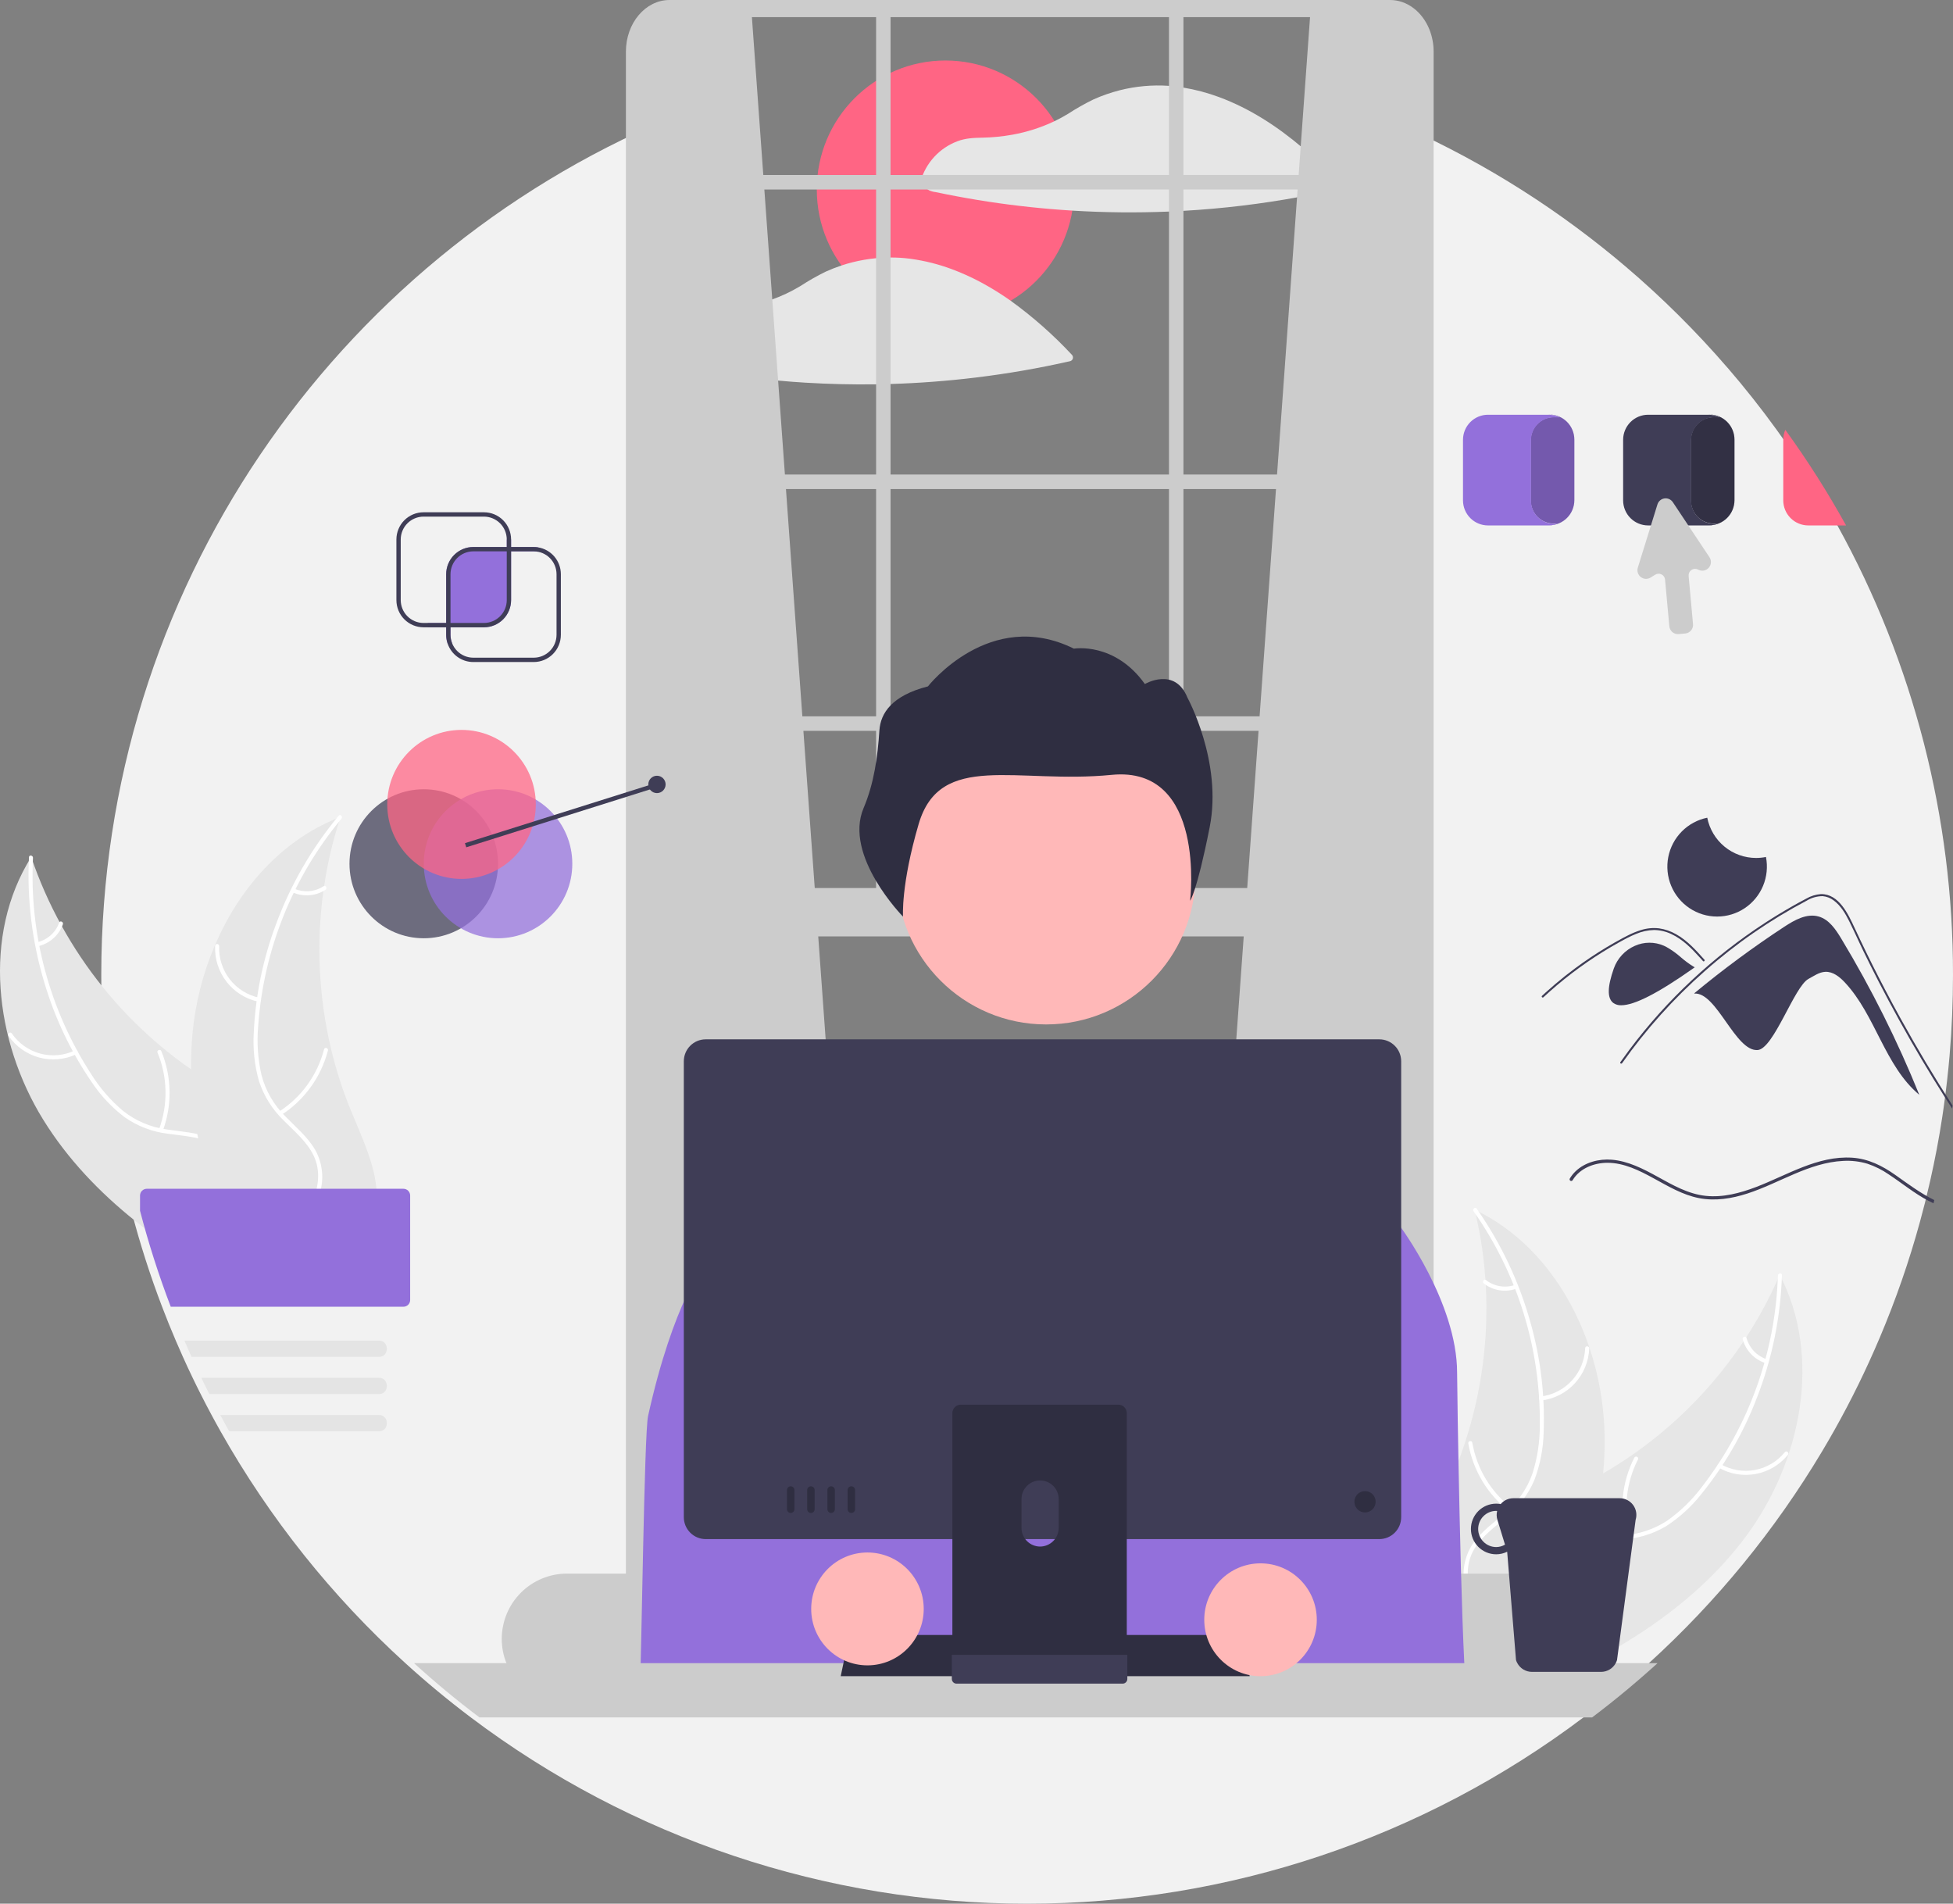 <svg width="355" height="346" viewBox="0 0 355 346" fill="none" xmlns="http://www.w3.org/2000/svg">
<rect x="0" y="0" width="355" height="346" fill="#808080" stroke="none"/>
<g clip-path="url(#clip0_313_91)">
<path d="M333.987 95.497C330.664 89.484 326.976 83.681 322.946 78.121C320.122 74.219 317.137 70.448 313.993 66.807H313.985C308.296 60.216 302.109 54.074 295.478 48.437C294.121 47.281 292.746 46.149 291.352 45.04C278.771 35.003 264.819 26.827 249.923 20.764L250.056 42.593L251.481 291.435H127.938L120.99 43.062L121.507 21.582C60.938 47.129 18.409 107.194 18.409 177.224C18.398 191.679 20.237 206.075 23.881 220.06C25.42 225.972 27.283 231.794 29.462 237.5C30.249 239.571 31.079 241.624 31.952 243.658C32.373 244.648 32.802 245.63 33.246 246.608C33.817 247.886 34.411 249.161 35.02 250.419C35.492 251.409 35.978 252.393 36.476 253.37C37.117 254.652 37.779 255.923 38.462 257.184C38.989 258.174 39.532 259.157 40.083 260.135C48.967 275.895 60.312 290.125 73.687 302.284C77.499 305.752 81.465 309.039 85.586 312.146C114.745 334.119 150.231 346 186.705 346C223.178 346 258.665 334.119 287.823 312.146C290.066 310.458 292.262 308.713 294.412 306.912C295.84 305.72 297.244 304.507 298.625 303.271C298.991 302.943 299.357 302.616 299.718 302.284C312.049 291.075 322.661 278.1 331.21 263.78C334.35 258.53 337.197 253.109 339.738 247.543C340.411 246.076 341.062 244.595 341.693 243.101C344.596 236.253 347.037 229.217 349.001 222.041C349.304 220.932 349.597 219.82 349.879 218.703V218.699C349.926 218.506 349.977 218.309 350.024 218.116C350.315 216.94 350.594 215.757 350.862 214.573V214.569C351.727 210.755 352.458 206.894 353.053 202.987C353.128 202.486 353.202 201.986 353.273 201.485C353.301 201.303 353.328 201.122 353.348 200.94V200.936C353.773 197.918 354.118 194.878 354.382 191.816C354.792 187.007 354.997 182.143 355 177.224C355.045 148.633 347.812 120.503 333.987 95.497Z" fill="#F2F2F2"/>
<path d="M317.459 279.105C327.421 265.607 331.252 246.594 323.503 231.708C316.236 248.452 303.298 262.079 286.977 270.177C280.671 273.277 273.336 276.067 270.417 282.473C268.601 286.458 268.947 291.165 270.407 295.295C271.867 299.425 274.35 303.1 276.807 306.724L276.936 307.81C292.404 301.379 307.498 292.603 317.459 279.105Z" fill="#E6E6E6"/>
<path d="M323.173 231.828C322.726 245.72 317.926 259.118 309.455 270.118C307.673 272.519 305.525 274.623 303.09 276.353C300.664 277.961 297.852 278.889 294.947 279.039C292.242 279.233 289.452 279.118 286.841 279.968C285.51 280.424 284.291 281.156 283.263 282.117C282.235 283.078 281.421 284.246 280.874 285.544C279.428 288.745 279.216 292.275 279.127 295.735C279.029 299.576 278.987 303.567 277.181 307.059C276.962 307.482 277.629 307.798 277.848 307.376C280.991 301.301 278.95 294.196 280.823 287.809C281.697 284.829 283.472 282.095 286.439 280.901C289.033 279.857 291.91 279.973 294.651 279.8C297.487 279.695 300.254 278.896 302.711 277.472C305.226 275.872 307.451 273.854 309.291 271.506C313.518 266.284 316.9 260.429 319.313 254.154C322.106 247.008 323.661 239.435 323.908 231.763C323.923 231.288 323.188 231.356 323.173 231.828Z" fill="white"/>
<path d="M312.391 266.737C314.424 267.912 316.808 268.324 319.116 267.899C321.424 267.474 323.506 266.24 324.991 264.418C325.29 264.048 324.731 263.564 324.432 263.935C323.052 265.634 321.112 266.783 318.962 267.175C316.812 267.566 314.593 267.174 312.706 266.068C312.296 265.829 311.983 266.499 312.391 266.737Z" fill="white"/>
<path d="M296.332 279.121C295.045 274.487 295.547 269.536 297.738 265.256C297.955 264.832 297.288 264.516 297.07 264.94C294.799 269.398 294.287 274.551 295.637 279.37C295.766 279.83 296.46 279.578 296.332 279.121Z" fill="white"/>
<path d="M321.129 247.042C320.247 246.752 319.452 246.247 318.813 245.572C318.175 244.897 317.714 244.074 317.471 243.177C317.348 242.716 316.653 242.968 316.776 243.426C317.049 244.416 317.559 245.325 318.263 246.072C318.967 246.819 319.842 247.382 320.813 247.711C320.902 247.75 321.002 247.753 321.093 247.72C321.185 247.688 321.26 247.621 321.304 247.535C321.346 247.446 321.35 247.344 321.317 247.252C321.285 247.16 321.217 247.084 321.129 247.042Z" fill="white"/>
<path d="M268.053 219.861C268.122 220.151 268.191 220.441 268.255 220.736C269.159 224.638 269.746 228.607 270.008 232.604C270.034 232.913 270.055 233.226 270.071 233.535C270.602 243.171 269.344 252.823 266.362 261.999C265.172 265.65 263.707 269.204 261.979 272.631C259.592 277.365 256.629 282.306 255.961 287.404C255.885 287.935 255.843 288.47 255.833 289.006L275.605 307.884C275.671 307.905 275.734 307.93 275.8 307.95L276.555 308.74C276.657 308.57 276.758 308.391 276.86 308.22C276.919 308.121 276.974 308.019 277.033 307.92C277.071 307.853 277.109 307.785 277.147 307.727C277.16 307.705 277.173 307.682 277.181 307.664C277.219 307.606 277.249 307.548 277.282 307.494C277.853 306.495 278.417 305.49 278.975 304.479C278.98 304.474 278.98 304.474 278.98 304.466C283.214 296.753 286.843 288.618 289.126 280.19C289.195 279.936 289.268 279.678 289.327 279.416C290.335 275.611 291.032 271.73 291.409 267.811C291.609 265.665 291.7 263.51 291.683 261.354C291.627 255.784 290.698 250.258 288.929 244.977C285.403 234.452 278.559 225.174 268.802 220.232C268.553 220.105 268.307 219.983 268.053 219.861Z" fill="#E6E6E6"/>
<path d="M267.859 220.156C275.843 231.517 280.054 245.113 279.894 259.011C279.913 262.004 279.461 264.981 278.555 267.832C277.583 270.581 275.895 273.019 273.666 274.893C271.622 276.682 269.326 278.274 267.751 280.53C266.963 281.697 266.429 283.017 266.185 284.406C265.941 285.794 265.992 287.218 266.335 288.585C267.102 292.013 269.052 294.96 271.058 297.776C273.286 300.902 275.649 304.114 276.303 307.993C276.382 308.463 277.104 308.312 277.025 307.843C275.888 301.094 269.993 296.654 267.654 290.424C266.563 287.517 266.339 284.262 267.991 281.517C269.435 279.117 271.802 277.473 273.887 275.68C276.088 273.884 277.817 271.575 278.924 268.955C279.971 266.159 280.537 263.204 280.596 260.218C280.836 253.497 280.021 246.78 278.181 240.312C276.121 232.92 272.816 225.935 268.407 219.66C268.134 219.272 267.588 219.77 267.859 220.156Z" fill="white"/>
<path d="M280.208 254.539C282.537 254.249 284.688 253.139 286.275 251.406C287.863 249.673 288.785 247.431 288.876 245.079C288.893 244.603 288.157 244.554 288.14 245.031C288.059 247.221 287.2 249.31 285.718 250.92C284.236 252.531 282.229 253.557 280.059 253.814C279.587 253.871 279.739 254.595 280.208 254.539Z" fill="white"/>
<path d="M274.821 274.123C271.011 271.2 268.44 266.944 267.62 262.204C267.539 261.734 266.816 261.885 266.897 262.354C267.759 267.285 270.444 271.708 274.416 274.741C274.795 275.03 275.198 274.41 274.821 274.123Z" fill="white"/>
<path d="M275.361 233.538C274.483 233.838 273.545 233.915 272.63 233.762C271.715 233.609 270.852 233.23 270.12 232.66C269.745 232.366 269.342 232.987 269.714 233.278C270.527 233.904 271.48 234.322 272.49 234.493C273.501 234.665 274.538 234.585 275.511 234.262C275.605 234.24 275.687 234.182 275.74 234.101C275.793 234.019 275.814 233.921 275.797 233.825C275.777 233.729 275.72 233.645 275.638 233.591C275.556 233.538 275.457 233.518 275.361 233.538Z" fill="white"/>
<path d="M7.857 203.507C-0.978 189.241 -3.255 169.979 5.674 155.774C11.56 173.055 23.352 187.691 38.962 197.093C44.996 200.697 52.081 204.075 54.471 210.697C55.958 214.818 55.231 219.48 53.442 223.478C51.652 227.476 48.879 230.936 46.137 234.348L45.92 235.42C31.024 227.749 16.691 217.772 7.857 203.507Z" fill="#E6E6E6"/>
<path d="M5.994 155.92C5.313 169.803 9.011 183.548 16.563 195.202C18.144 197.74 20.115 200.012 22.402 201.935C24.69 203.736 27.417 204.889 30.3 205.275C32.98 205.69 35.77 205.802 38.304 206.863C39.593 207.425 40.749 208.254 41.696 209.296C42.643 210.337 43.36 211.568 43.799 212.907C44.981 216.214 44.907 219.75 44.715 223.206C44.501 227.042 44.219 231.024 45.737 234.651C45.921 235.091 45.23 235.351 45.046 234.912C42.406 228.601 45.016 221.686 43.666 215.168C43.037 212.127 41.489 209.257 38.629 207.825C36.128 206.573 33.251 206.454 30.533 206.059C27.715 205.723 25.022 204.701 22.689 203.081C20.312 201.281 18.258 199.089 16.614 196.598C12.824 191.05 9.928 184.938 8.031 178.487C5.826 171.137 4.891 163.463 5.266 155.796C5.289 155.322 6.017 155.449 5.994 155.92Z" fill="white"/>
<path d="M13.911 191.593C11.789 192.598 9.38 192.814 7.114 192.203C4.848 191.591 2.872 190.192 1.54 188.254C1.272 187.861 1.868 187.425 2.137 187.818C3.374 189.625 5.214 190.928 7.326 191.493C9.437 192.059 11.68 191.848 13.651 190.901C14.079 190.695 14.337 191.389 13.911 191.593Z" fill="white"/>
<path d="M28.913 205.245C30.571 200.731 30.472 195.755 28.636 191.311C28.453 190.871 29.144 190.61 29.326 191.05C31.229 195.678 31.322 200.856 29.585 205.55C29.419 205.997 28.748 205.69 28.913 205.245Z" fill="white"/>
<path d="M6.798 171.251C7.7 171.034 8.534 170.595 9.225 169.974C9.916 169.354 10.442 168.571 10.757 167.696C10.917 167.247 11.588 167.555 11.429 168.001C11.077 168.966 10.495 169.83 9.733 170.517C8.971 171.205 8.053 171.694 7.058 171.943C6.967 171.975 6.866 171.97 6.778 171.93C6.69 171.89 6.62 171.818 6.583 171.728C6.549 171.636 6.552 171.534 6.593 171.445C6.633 171.356 6.707 171.286 6.798 171.251Z" fill="white"/>
<path d="M61.9 148.486C61.808 148.769 61.716 149.052 61.628 149.341C60.411 153.156 59.505 157.064 58.919 161.027C58.869 161.332 58.823 161.643 58.781 161.949C57.471 171.511 57.943 181.233 60.171 190.622C61.062 194.357 62.234 198.019 63.678 201.576C65.673 206.488 68.226 211.655 68.479 216.79C68.511 217.326 68.511 217.863 68.477 218.398L47.241 235.602C47.173 235.617 47.109 235.637 47.041 235.652L46.224 236.378C46.137 236.199 46.05 236.013 45.963 235.834C45.912 235.731 45.865 235.624 45.814 235.521C45.782 235.451 45.749 235.381 45.716 235.32C45.705 235.296 45.695 235.273 45.688 235.254C45.654 235.193 45.63 235.133 45.6 235.076C45.113 234.034 44.632 232.986 44.157 231.933C44.153 231.928 44.153 231.928 44.154 231.92C40.559 223.888 37.601 215.484 36.008 206.897C35.961 206.639 35.909 206.376 35.87 206.11C35.174 202.235 34.795 198.31 34.736 194.373C34.711 192.218 34.794 190.062 34.987 187.915C35.494 182.368 36.868 176.936 39.058 171.817C43.426 161.614 50.999 152.925 61.124 148.794C61.383 148.688 61.637 148.586 61.9 148.486Z" fill="#E6E6E6"/>
<path d="M62.07 148.795C53.192 159.468 47.893 172.676 46.926 186.541C46.665 189.522 46.874 192.526 47.546 195.442C48.292 198.261 49.777 200.829 51.847 202.878C53.738 204.827 55.898 206.602 57.285 208.978C57.976 210.205 58.401 211.565 58.532 212.969C58.663 214.372 58.497 215.787 58.044 217.122C57.001 220.476 54.819 223.255 52.592 225.898C50.118 228.832 47.502 231.841 46.536 235.654C46.419 236.116 45.711 235.907 45.828 235.445C47.509 228.812 53.744 224.867 56.58 218.847C57.903 216.039 58.39 212.813 56.966 209.943C55.721 207.433 53.495 205.601 51.563 203.644C49.514 201.675 47.978 199.233 47.087 196.531C46.27 193.658 45.946 190.668 46.129 187.686C46.434 180.968 47.791 174.339 50.149 168.044C52.801 160.843 56.662 154.151 61.564 148.256C61.867 147.892 62.372 148.432 62.07 148.795Z" fill="white"/>
<path d="M46.975 182.058C44.678 181.58 42.624 180.298 41.182 178.441C39.74 176.584 39.003 174.274 39.103 171.923C39.108 171.827 39.149 171.737 39.219 171.671C39.289 171.606 39.382 171.57 39.477 171.572C39.573 171.573 39.665 171.612 39.732 171.68C39.8 171.748 39.839 171.839 39.841 171.935C39.744 174.124 40.431 176.276 41.777 178.002C43.124 179.728 45.041 180.915 47.183 181.348C47.649 181.443 47.438 182.152 46.975 182.058Z" fill="white"/>
<path d="M50.758 202.016C54.792 199.413 57.7 195.381 58.901 190.724C59.02 190.262 59.728 190.471 59.609 190.932C58.35 195.776 55.316 199.966 51.111 202.666C50.711 202.923 50.359 202.272 50.758 202.016Z" fill="white"/>
<path d="M53.509 161.521C54.359 161.892 55.288 162.045 56.212 161.967C57.137 161.889 58.027 161.582 58.804 161.073C59.201 160.811 59.552 161.463 59.157 161.723C58.297 162.281 57.313 162.619 56.292 162.707C55.271 162.796 54.244 162.633 53.301 162.231C53.209 162.201 53.132 162.137 53.085 162.051C53.039 161.966 53.026 161.866 53.051 161.772C53.079 161.678 53.142 161.599 53.228 161.552C53.314 161.505 53.415 161.494 53.509 161.521Z" fill="white"/>
<path d="M171.853 57.893C184.766 57.893 195.234 47.395 195.234 34.444C195.234 21.494 184.766 10.996 171.853 10.996C158.939 10.996 148.471 21.494 148.471 34.444C148.471 47.395 158.939 57.893 171.853 57.893Z" fill="#FF6584"/>
<path d="M243.442 33.221C241.335 30.989 239.111 28.871 236.779 26.878C232.224 23.004 227.181 19.71 221.56 17.635C219.444 16.851 217.257 16.274 215.03 15.911C214.763 15.868 214.499 15.825 214.232 15.789C214.212 15.787 214.192 15.787 214.173 15.789C214.131 15.777 214.089 15.769 214.047 15.765C213.5 15.694 212.953 15.639 212.403 15.6C209.437 15.402 206.459 15.671 203.576 16.396C201.903 16.82 200.271 17.39 198.698 18.101C197.123 18.874 195.595 19.742 194.123 20.7C193.333 21.181 192.519 21.623 191.685 22.022C189.248 23.18 186.669 24.007 184.014 24.483C182.222 24.806 180.407 24.985 178.586 25.02C177.005 25.051 175.514 25.107 174.015 25.678C172.416 26.281 170.979 27.251 169.82 28.51C168.661 29.769 167.812 31.282 167.34 32.929C167.303 33.075 167.314 33.23 167.37 33.369C167.427 33.509 167.527 33.627 167.655 33.706C168.06 33.998 168.453 34.329 168.882 34.59C169.26 34.763 169.664 34.873 170.078 34.917C170.754 35.059 171.432 35.197 172.112 35.331C174.609 35.828 177.118 36.269 179.636 36.653C184.703 37.422 189.798 37.964 194.922 38.278C194.953 38.282 194.985 38.285 195.016 38.286C200.805 38.636 206.608 38.693 212.403 38.456C213.28 38.42 214.153 38.377 215.03 38.325C218.684 38.12 222.329 37.797 225.965 37.355C229.328 36.945 232.678 36.436 236.015 35.828C238.399 35.394 240.774 34.91 243.139 34.377C243.254 34.343 243.358 34.279 243.441 34.193C243.525 34.107 243.585 34.001 243.615 33.884C243.646 33.768 243.646 33.646 243.615 33.53C243.585 33.413 243.525 33.307 243.442 33.221Z" fill="#E6E6E6"/>
<path d="M194.843 64.487C191.458 60.855 187.729 57.563 183.708 54.657C182.374 53.718 181.001 52.834 179.589 52.025C177.858 51.023 176.06 50.141 174.208 49.386C173.795 49.217 173.378 49.055 172.961 48.901C170.592 48.021 168.135 47.402 165.633 47.055C165.613 47.051 165.594 47.055 165.574 47.051C165.535 47.043 165.491 47.035 165.452 47.027C164.239 46.87 163.017 46.794 161.794 46.803C160.917 46.803 160.036 46.85 159.162 46.937C157.752 47.076 156.353 47.319 154.977 47.663C154.297 47.832 153.62 48.029 152.955 48.254C151.986 48.574 151.034 48.946 150.104 49.367C150.088 49.374 150.076 49.379 150.06 49.386C148.499 50.153 146.985 51.014 145.529 51.966C145.497 51.986 145.462 52.006 145.431 52.025C143.776 53.018 142.026 53.84 140.207 54.479C138.645 55.027 137.043 55.451 135.416 55.749C133.624 56.072 131.808 56.251 129.988 56.282C128.406 56.313 126.916 56.368 125.421 56.944C123.821 57.547 122.384 58.517 121.224 59.775C120.064 61.034 119.214 62.548 118.742 64.195C118.705 64.341 118.716 64.495 118.773 64.635C118.829 64.775 118.929 64.893 119.056 64.972C119.462 65.264 119.859 65.591 120.284 65.852C120.662 66.026 121.066 66.137 121.479 66.179C122.156 66.321 122.833 66.463 123.513 66.597C126.011 67.094 128.52 67.534 131.042 67.915C134.499 68.439 137.971 68.859 141.458 69.173C143.11 69.327 144.763 69.453 146.418 69.552C150.662 69.808 154.91 69.908 159.162 69.852C160.04 69.84 160.917 69.82 161.794 69.793C167.002 69.639 172.194 69.247 177.371 68.617C183.141 67.917 188.871 66.923 194.541 65.639C194.655 65.605 194.759 65.542 194.843 65.456C194.926 65.37 194.986 65.264 195.016 65.148C195.047 65.033 195.047 64.911 195.016 64.795C194.986 64.679 194.927 64.573 194.843 64.487Z" fill="#E6E6E6"/>
<path d="M136.563 1.557L157.162 287.021L115.964 290.688V5.189C120.873 1.343 127.92 0.742 136.563 1.557Z" fill="#CCCCCC"/>
<path d="M238.241 1.557L217.643 287.021L258.84 290.688V5.189C253.931 1.343 246.884 0.742 238.241 1.557Z" fill="#CCCCCC"/>
<path d="M259.809 5.313C258.531 2.17 255.813 -1.52588e-05 252.67 -1.52588e-05H121.695C117.325 -1.52588e-05 113.773 4.205 113.773 9.379V293.107C113.735 295.732 114.714 298.269 116.503 300.185C117.439 301.171 118.625 301.884 119.933 302.248C120.507 302.407 121.1 302.487 121.695 302.486H252.67C253.265 302.487 253.858 302.407 254.432 302.248C257.956 301.298 260.592 297.563 260.592 293.107V9.379C260.595 7.985 260.33 6.605 259.809 5.313ZM257.964 293.107C257.964 296.562 255.588 299.375 252.67 299.375H121.695C119.276 299.375 117.227 297.442 116.602 294.811C116.468 294.253 116.401 293.681 116.401 293.107V9.379C116.401 5.923 118.777 3.115 121.695 3.115H252.67C253.207 3.115 253.74 3.211 254.243 3.399C256.395 4.191 257.964 6.571 257.964 9.379V293.107Z" fill="#CCCCCC"/>
<path d="M259.278 86.244H115.088V88.881H259.278V86.244Z" fill="#CCCCCC"/>
<path d="M259.278 31.806H115.088V34.443H259.278V31.806Z" fill="#CCCCCC"/>
<path d="M259.278 130.195H115.088V132.833H259.278V130.195Z" fill="#CCCCCC"/>
<path d="M161.879 1.183H159.249V167.555H161.879V1.183Z" fill="#CCCCCC"/>
<path d="M215.116 1.183H212.487V167.555H215.116V1.183Z" fill="#CCCCCC"/>
<path d="M275.712 286.004H103.035C99.898 286.008 96.891 287.26 94.672 289.484C92.454 291.708 91.207 294.724 91.203 297.87C91.201 299.383 91.491 300.882 92.056 302.284C92.935 304.484 94.45 306.37 96.407 307.699C98.363 309.028 100.672 309.739 103.035 309.74H275.712C277.778 309.739 279.807 309.196 281.599 308.165C283.39 307.134 284.881 305.651 285.924 303.862C286.22 303.357 286.478 302.829 286.695 302.284C287.26 300.882 287.55 299.383 287.548 297.87C287.544 294.724 286.295 291.708 284.076 289.484C281.857 287.259 278.849 286.008 275.712 286.004Z" fill="#CCCCCC"/>
<path d="M259.278 161.401H115.964V170.192H259.278V161.401Z" fill="#CCCCCC"/>
<path d="M186.306 158.764H188.936C190.215 158.764 191.441 159.274 192.345 160.18C193.249 161.087 193.757 162.317 193.757 163.599H181.485C181.485 162.964 181.61 162.335 181.852 161.749C182.095 161.162 182.45 160.629 182.897 160.18C183.345 159.731 183.877 159.375 184.461 159.132C185.046 158.889 185.673 158.764 186.306 158.764Z" fill="#CCCCCC"/>
<path d="M190.149 186.192C205.149 186.192 217.309 173.998 217.309 158.955C217.309 143.912 205.149 131.717 190.149 131.717C175.149 131.717 162.989 143.912 162.989 158.955C162.989 173.998 175.149 186.192 190.149 186.192Z" fill="#FFB8B8"/>
<path d="M159.852 132.752C160.057 129.624 162.119 126.423 168.673 124.751C168.673 124.751 179.919 110.329 195.202 117.892C195.202 117.892 202.611 116.614 208.105 124.323C208.105 124.323 213.552 121.101 215.85 126.811C215.85 126.811 222.238 138.459 219.886 150.34C217.534 162.221 216.33 163.703 216.33 163.703C216.33 163.703 219.328 139.128 202.061 140.832C184.795 142.536 170.893 136.447 166.983 149.78C163.736 160.851 164.145 166.6 164.145 166.6C164.145 166.6 153.287 155.556 156.979 146.86C158.867 142.412 159.535 137.576 159.852 132.752Z" fill="#2F2E41"/>
<path d="M116.291 307.807H266.52C265.516 296.315 264.86 252.385 264.86 249.494C264.86 236.742 254.455 222.825 254.455 222.825L250.73 220.761L219.628 211.029L211.579 200.544C210.736 199.443 209.65 198.553 208.406 197.944C207.162 197.335 205.794 197.023 204.41 197.034L178.984 197.225C176.746 197.242 174.596 198.097 172.954 199.621L157.209 214.269L134.116 225.328L134.077 225.289L133.836 225.469L130.409 227.944L128.204 229.542C128.204 229.542 122.421 236.5 117.799 257.369C117.104 260.508 116.616 301.141 116.291 307.807Z" fill="#9370DB"/>
<path d="M301.292 302.284C300.93 302.616 300.564 302.943 300.198 303.271C298.814 304.505 297.409 305.719 295.986 306.912C293.834 308.71 291.638 310.455 289.397 312.146H87.159C83.041 309.046 79.075 305.758 75.26 302.284H301.292Z" fill="#CCCCCC"/>
<path d="M227.161 304.651H152.818L154.391 297.156H225.587L227.161 304.651Z" fill="#2F2E41"/>
<path d="M294.42 272.304H275.075C274.638 272.303 274.207 272.398 273.81 272.582C273.414 272.766 273.063 273.035 272.782 273.369C272.512 273.317 272.238 273.291 271.964 273.291C271.361 273.29 270.763 273.409 270.206 273.64C269.649 273.871 269.143 274.209 268.716 274.637C268.29 275.064 267.951 275.572 267.72 276.13C267.489 276.689 267.371 277.287 267.371 277.892C267.371 278.497 267.489 279.096 267.72 279.654C267.951 280.213 268.29 280.72 268.716 281.147C269.143 281.575 269.649 281.914 270.206 282.145C270.763 282.376 271.361 282.494 271.964 282.494C272.656 282.494 273.34 282.334 273.962 282.028L274.284 286.004L275.567 301.72C275.628 301.917 275.709 302.106 275.81 302.284C276.07 302.762 276.452 303.16 276.918 303.438C277.384 303.715 277.916 303.862 278.458 303.862H291.037C291.579 303.862 292.112 303.715 292.578 303.437C293.044 303.16 293.428 302.761 293.688 302.284C293.787 302.105 293.867 301.916 293.928 301.72L297.311 276.229C297.45 275.776 297.481 275.296 297.402 274.828C297.322 274.36 297.134 273.917 296.853 273.535C296.572 273.154 296.205 272.843 295.782 272.63C295.36 272.416 294.893 272.304 294.42 272.304ZM271.964 281.18C271.095 281.179 270.262 280.832 269.648 280.216C269.034 279.599 268.689 278.763 268.689 277.892C268.689 277.021 269.034 276.185 269.648 275.569C270.262 274.952 271.095 274.605 271.964 274.604C272.022 274.604 272.078 274.62 272.137 274.624C272.007 275.153 272.023 275.708 272.184 276.229L273.568 280.742C273.081 281.026 272.527 281.177 271.964 281.18Z" fill="#3F3D56"/>
<path d="M250.726 188.901H128.268C127.216 188.902 126.208 189.322 125.464 190.068C124.72 190.814 124.301 191.826 124.299 192.881V275.752C124.3 276.807 124.719 277.819 125.463 278.565C126.207 279.312 127.216 279.731 128.268 279.732H250.726C251.779 279.731 252.788 279.312 253.532 278.565C254.276 277.819 254.694 276.807 254.695 275.752V192.881C254.694 191.826 254.275 190.814 253.531 190.068C252.787 189.322 251.779 188.902 250.726 188.901Z" fill="#3F3D56"/>
<path d="M203.288 255.303H174.641C174.235 255.303 173.847 255.465 173.561 255.753C173.274 256.041 173.114 256.431 173.114 256.837V302.221H204.819V256.837C204.819 256.636 204.779 256.436 204.702 256.25C204.625 256.063 204.513 255.894 204.371 255.752C204.228 255.609 204.06 255.496 203.874 255.419C203.688 255.342 203.489 255.302 203.288 255.303ZM189.061 281.089C188.165 281.085 187.307 280.726 186.673 280.091C186.04 279.456 185.682 278.595 185.678 277.697V272.462C185.679 271.563 186.036 270.701 186.67 270.066C187.304 269.43 188.164 269.074 189.061 269.074C189.957 269.074 190.817 269.43 191.452 270.066C192.086 270.701 192.443 271.563 192.444 272.462V277.697C192.439 278.595 192.082 279.456 191.448 280.091C190.815 280.726 189.957 281.085 189.061 281.089Z" fill="#2F2E41"/>
<path d="M173.016 300.77V305.148C173.016 305.375 173.107 305.593 173.267 305.753C173.426 305.914 173.643 306.004 173.87 306.004H204.063C204.289 306.003 204.506 305.913 204.666 305.752C204.825 305.592 204.916 305.375 204.917 305.148V300.77H173.016Z" fill="#3F3D56"/>
<path d="M248.122 274.886C249.19 274.886 250.056 274.018 250.056 272.947C250.056 271.876 249.19 271.008 248.122 271.008C247.055 271.008 246.189 271.876 246.189 272.947C246.189 274.018 247.055 274.886 248.122 274.886Z" fill="#2F2E41"/>
<path d="M143.727 270.135C143.638 270.135 143.55 270.152 143.468 270.186C143.386 270.221 143.311 270.271 143.249 270.334C143.186 270.397 143.136 270.471 143.102 270.554C143.068 270.636 143.051 270.724 143.051 270.813V274.304C143.051 274.484 143.122 274.656 143.249 274.783C143.376 274.91 143.548 274.981 143.727 274.981C143.906 274.981 144.078 274.91 144.205 274.783C144.332 274.656 144.403 274.484 144.404 274.304V270.813C144.404 270.724 144.386 270.636 144.352 270.554C144.318 270.471 144.268 270.397 144.206 270.334C144.143 270.271 144.068 270.221 143.986 270.186C143.904 270.152 143.816 270.135 143.727 270.135Z" fill="#2F2E41"/>
<path d="M147.401 270.135C147.312 270.135 147.224 270.152 147.142 270.186C147.06 270.221 146.985 270.271 146.923 270.334C146.86 270.397 146.81 270.471 146.776 270.554C146.742 270.636 146.724 270.724 146.724 270.813V274.304C146.724 274.484 146.796 274.657 146.923 274.784C147.049 274.911 147.222 274.983 147.401 274.983C147.58 274.983 147.753 274.911 147.879 274.784C148.006 274.657 148.078 274.484 148.078 274.304V270.813C148.078 270.724 148.06 270.636 148.026 270.554C147.992 270.471 147.942 270.397 147.879 270.334C147.817 270.271 147.742 270.221 147.66 270.186C147.578 270.152 147.49 270.135 147.401 270.135Z" fill="#2F2E41"/>
<path d="M151.075 270.135C150.986 270.135 150.898 270.152 150.816 270.186C150.734 270.221 150.659 270.271 150.596 270.334C150.534 270.397 150.484 270.471 150.45 270.554C150.416 270.636 150.398 270.724 150.398 270.813V274.304C150.399 274.484 150.47 274.656 150.597 274.783C150.724 274.91 150.896 274.981 151.075 274.981C151.254 274.981 151.426 274.91 151.553 274.783C151.68 274.656 151.751 274.484 151.751 274.304V270.813C151.751 270.724 151.734 270.636 151.7 270.554C151.666 270.471 151.616 270.397 151.553 270.334C151.49 270.271 151.416 270.221 151.334 270.186C151.252 270.152 151.164 270.135 151.075 270.135Z" fill="#2F2E41"/>
<path d="M154.749 270.135C154.66 270.135 154.572 270.152 154.49 270.186C154.408 270.221 154.333 270.271 154.27 270.334C154.208 270.397 154.158 270.471 154.124 270.554C154.09 270.636 154.072 270.724 154.072 270.813V274.304C154.073 274.484 154.144 274.656 154.271 274.783C154.398 274.91 154.57 274.981 154.749 274.981C154.928 274.981 155.1 274.91 155.227 274.783C155.353 274.656 155.425 274.484 155.425 274.304V270.813C155.425 270.724 155.408 270.636 155.374 270.554C155.34 270.471 155.29 270.397 155.227 270.334C155.164 270.271 155.09 270.221 155.008 270.186C154.926 270.152 154.838 270.135 154.749 270.135Z" fill="#2F2E41"/>
<path d="M157.68 302.679C163.328 302.679 167.907 298.087 167.907 292.423C167.907 286.758 163.328 282.166 157.68 282.166C152.032 282.166 147.453 286.758 147.453 292.423C147.453 298.087 152.032 302.679 157.68 302.679Z" fill="#FFB8B8"/>
<path d="M229.128 304.651C234.776 304.651 239.355 300.059 239.355 294.395C239.355 288.731 234.776 284.139 229.128 284.139C223.479 284.139 218.9 288.731 218.9 294.395C218.9 300.059 223.479 304.651 229.128 304.651Z" fill="#FFB8B8"/>
<path d="M334.69 170.598C333.679 168.922 332.482 167.132 330.606 166.585C328.434 165.951 326.203 167.21 324.311 168.453C318.651 172.169 313.201 176.196 307.985 180.516L307.991 180.581C312.052 180.3 315.422 191.128 319.483 190.848C322.417 190.645 326.142 179.304 328.735 177.912C329.719 177.384 330.678 176.679 331.793 176.63C333.178 176.568 334.386 177.539 335.335 178.552C340.949 184.548 342.574 193.717 348.873 198.985C344.901 189.161 340.159 179.669 334.69 170.598Z" fill="#3F3D56"/>
<path d="M345.497 185.161C348.459 190.526 351.6 195.784 354.921 200.936V200.94C354.902 201.122 354.874 201.303 354.847 201.484C354.445 200.869 354.048 200.251 353.655 199.63C350.673 194.94 347.84 190.16 345.154 185.291C343.88 182.976 342.637 180.642 341.425 178.289C340.489 176.467 339.573 174.634 338.676 172.79C338.42 172.262 338.172 171.733 337.925 171.201C337.342 169.954 336.768 168.7 336.155 167.469C335.454 166.065 334.601 164.597 333.315 163.654C332.729 163.207 332.03 162.936 331.297 162.873C330.264 162.88 329.253 163.17 328.374 163.714C321.72 167.221 315.509 171.516 309.875 176.506C304.233 181.477 299.19 187.092 294.849 193.236C294.715 193.425 294.4 193.244 294.534 193.051C295.065 192.301 295.6 191.563 296.151 190.83C302.976 181.728 311.344 173.901 320.873 167.706C322.474 166.664 324.106 165.672 325.77 164.727C326.608 164.25 327.45 163.781 328.307 163.339C329.128 162.856 330.049 162.57 330.998 162.503C334.263 162.451 335.954 166.159 337.114 168.652C337.476 169.437 337.845 170.221 338.22 171.003C339.632 173.962 341.099 176.897 342.621 179.808C343.557 181.603 344.516 183.387 345.497 185.161Z" fill="#3F3D56"/>
<path d="M309.554 174.675C309.364 174.463 309.176 174.251 308.985 174.039C307.48 172.37 305.864 170.72 303.797 169.762C302.812 169.292 301.736 169.042 300.645 169.03C299.518 169.061 298.408 169.303 297.371 169.746C296.878 169.943 296.396 170.167 295.921 170.406C295.379 170.68 294.846 170.972 294.316 171.266C293.32 171.818 292.338 172.395 291.368 172.996C289.439 174.192 287.57 175.479 285.762 176.857C284.824 177.572 283.906 178.31 283.008 179.071C282.172 179.779 281.353 180.505 280.551 181.251C280.379 181.409 280.123 181.153 280.294 180.994C280.506 180.796 280.72 180.6 280.933 180.406C281.537 179.859 282.151 179.322 282.774 178.795C283.911 177.833 285.077 176.908 286.273 176.021C288.132 174.64 290.055 173.352 292.042 172.159C293.035 171.563 294.042 170.992 295.062 170.446C295.37 170.281 295.682 170.12 295.997 169.967C296.713 169.605 297.456 169.302 298.22 169.06C299.302 168.709 300.447 168.596 301.577 168.729C302.668 168.888 303.719 169.253 304.675 169.804C306.704 170.941 308.278 172.7 309.81 174.417C309.964 174.591 309.71 174.849 309.554 174.675Z" fill="#3F3D56"/>
<path d="M294.703 182.707C294.187 182.733 293.677 182.586 293.253 182.291C292.13 181.437 292.159 179.388 293.343 176.025C293.665 175.114 294.17 174.278 294.827 173.571C295.483 172.863 296.278 172.298 297.161 171.91C297.988 171.539 298.883 171.344 299.789 171.339C300.696 171.334 301.593 171.517 302.425 171.878C302.57 171.941 302.713 172.009 302.854 172.082C303.817 172.623 304.719 173.265 305.546 173.997C306.248 174.609 306.998 175.164 307.787 175.658L308.051 175.813L307.801 175.989C301.429 180.488 297.109 182.707 294.703 182.707Z" fill="#3F3D56"/>
<path d="M319.205 155.935C317.11 155.934 315.08 155.205 313.461 153.871C311.842 152.536 310.735 150.68 310.329 148.619C308.577 148.975 306.97 149.843 305.709 151.114C304.449 152.385 303.592 154.002 303.247 155.761C302.902 157.52 303.085 159.342 303.771 160.997C304.458 162.652 305.618 164.066 307.105 165.06C308.592 166.055 310.34 166.585 312.127 166.585C313.915 166.584 315.662 166.053 317.149 165.057C318.635 164.062 319.794 162.647 320.48 160.991C321.165 159.336 321.347 157.514 321.001 155.755C320.41 155.875 319.808 155.935 319.205 155.935Z" fill="#3F3D56"/>
<path opacity="0.74" d="M77.028 170.53C84.484 170.53 90.528 164.468 90.528 156.991C90.528 149.513 84.484 143.451 77.028 143.451C69.571 143.451 63.527 149.513 63.527 156.991C63.527 164.468 69.571 170.53 77.028 170.53Z" fill="#3F3D56"/>
<path opacity="0.74" d="M90.528 170.53C97.985 170.53 104.029 164.468 104.029 156.991C104.029 149.513 97.985 143.451 90.528 143.451C83.072 143.451 77.028 149.513 77.028 156.991C77.028 164.468 83.072 170.53 90.528 170.53Z" fill="#9370DB"/>
<path opacity="0.74" d="M83.892 159.739C91.348 159.739 97.393 153.678 97.393 146.2C97.393 138.722 91.348 132.661 83.892 132.661C76.436 132.661 70.391 138.722 70.391 146.2C70.391 153.678 76.436 159.739 83.892 159.739Z" fill="#FF6584"/>
<path d="M119.195 142.32L84.517 153.246L84.753 153.999L119.431 143.073L119.195 142.32Z" fill="#3F3D56"/>
<path d="M119.416 144.148C120.285 144.148 120.989 143.442 120.989 142.57C120.989 141.699 120.285 140.992 119.416 140.992C118.547 140.992 117.843 141.699 117.843 142.57C117.843 143.442 118.547 144.148 119.416 144.148Z" fill="#3F3D56"/>
<path d="M344.545 213.571C346.85 215.2 349.064 216.861 351.597 218.115C351.55 218.309 351.499 218.506 351.452 218.699C351.141 218.553 350.838 218.4 350.535 218.242C347.967 216.893 345.756 215.058 343.345 213.465C342.15 212.636 340.844 211.98 339.467 211.516C338.031 211.083 336.53 210.907 335.033 210.995C328.791 211.303 323.441 215.039 317.639 216.92C314.799 217.843 311.779 218.336 308.817 217.756C305.855 217.177 303.223 215.599 300.607 214.171C298.027 212.759 295.215 211.338 292.201 211.338C289.747 211.342 287.167 212.329 285.853 214.506C285.812 214.571 285.747 214.618 285.673 214.636C285.599 214.654 285.52 214.642 285.454 214.603C285.388 214.564 285.34 214.501 285.319 214.427C285.299 214.353 285.308 214.274 285.345 214.206C285.639 213.71 286.001 213.257 286.419 212.861C288.134 211.232 290.656 210.589 292.972 210.778C295.97 211.023 298.704 212.443 301.296 213.871C304.045 215.386 306.862 217.015 310.04 217.346C313.179 217.678 316.286 216.853 319.197 215.745C324.834 213.595 330.396 210.013 336.666 210.411C339.624 210.601 342.157 211.887 344.545 213.571Z" fill="#3F3D56"/>
<path d="M97.819 99.485V100.286C97.555 100.234 97.286 100.207 97.017 100.207H92.902V109.067C92.901 110.379 92.382 111.637 91.457 112.564C90.532 113.492 89.278 114.013 87.969 114.014H81.888V115.379C81.888 115.926 81.997 116.468 82.207 116.972H81.365C81.189 116.46 81.1 115.921 81.102 115.379V114.014H77.758V113.225H81.102V104.365C81.102 103.053 81.622 101.796 82.547 100.868C83.472 99.941 84.726 99.419 86.034 99.418H92.115V98.038H92.902V99.418H97.017C97.285 99.419 97.554 99.441 97.819 99.485Z" fill="#9370DB"/>
<path d="M87.969 93.107H76.987C75.679 93.108 74.425 93.629 73.5 94.556C72.575 95.484 72.055 96.742 72.055 98.053V109.067C72.055 110.379 72.575 111.637 73.5 112.564C74.425 113.492 75.679 114.013 76.987 114.014H87.969C89.278 114.013 90.532 113.492 91.457 112.564C92.381 111.637 92.901 110.379 92.902 109.067V98.038C92.897 96.729 92.376 95.475 91.451 94.551C90.527 93.626 89.275 93.107 87.969 93.107ZM92.115 109.067C92.114 110.169 91.677 111.226 90.9 112.005C90.122 112.785 89.069 113.223 87.969 113.225H76.987C75.888 113.223 74.834 112.785 74.057 112.005C73.28 111.226 72.843 110.169 72.841 109.067V98.053C72.843 96.951 73.28 95.894 74.057 95.115C74.834 94.336 75.888 93.897 76.987 93.896H87.969C89.066 93.897 90.117 94.333 90.894 95.109C91.671 95.885 92.11 96.938 92.115 98.038V109.067Z" fill="#3F3D56"/>
<path d="M81.102 113.225V114.014H81.888V113.225H81.102ZM81.102 113.225V114.014H81.888V113.225H81.102ZM97.819 99.485C97.554 99.441 97.285 99.419 97.017 99.418H86.034C84.726 99.419 83.472 99.941 82.547 100.868C81.622 101.796 81.102 103.053 81.102 104.365V115.379C81.1 115.921 81.189 116.46 81.365 116.972C81.697 117.95 82.326 118.799 83.163 119.4C84.001 120.002 85.004 120.325 86.034 120.325H97.017C98.325 120.325 99.579 119.803 100.504 118.876C101.429 117.948 101.948 116.69 101.949 115.379V104.365C101.949 103.193 101.534 102.059 100.777 101.165C100.021 100.271 98.972 99.676 97.819 99.485ZM101.163 115.379C101.161 116.481 100.724 117.538 99.947 118.317C99.169 119.096 98.116 119.535 97.017 119.536H86.034C84.935 119.535 83.882 119.096 83.104 118.317C82.327 117.538 81.89 116.481 81.888 115.379V104.365C81.89 103.263 82.327 102.206 83.104 101.427C83.881 100.647 84.935 100.209 86.034 100.207H97.017C98.116 100.208 99.17 100.646 99.948 101.425C100.725 102.205 101.162 103.262 101.163 104.365V115.379ZM81.102 113.225V114.014H81.888V113.225H81.102Z" fill="#3F3D56"/>
<path d="M73.333 216.06H26.681C26.357 216.06 26.045 216.19 25.815 216.42C25.585 216.649 25.456 216.961 25.454 217.287V220.06C26.993 225.972 28.857 231.794 31.036 237.5H73.333C73.494 237.5 73.653 237.468 73.801 237.407C73.95 237.345 74.085 237.255 74.198 237.141C74.312 237.027 74.402 236.892 74.463 236.743C74.525 236.594 74.556 236.434 74.556 236.273V217.287C74.556 216.962 74.427 216.65 74.198 216.42C73.968 216.19 73.657 216.061 73.333 216.06Z" fill="#9370DB"/>
<path d="M68.888 243.658H33.526C33.947 244.648 34.375 245.63 34.82 246.608H68.888C70.808 246.636 70.788 243.63 68.888 243.658Z" fill="#E4E4E4"/>
<path d="M68.888 250.419H36.594C37.066 251.409 37.551 252.393 38.049 253.37H68.888C70.808 253.397 70.788 250.395 68.888 250.419Z" fill="#E4E4E4"/>
<path d="M68.888 257.184H40.036C40.563 258.174 41.106 259.157 41.656 260.135H68.888C70.808 260.162 70.788 257.157 68.888 257.184Z" fill="#E4E4E4"/>
<path d="M310.741 75.345H310.517C311.214 75.346 311.902 75.509 312.526 75.822H311.506C310.407 75.823 309.353 76.262 308.576 77.041C307.799 77.821 307.362 78.877 307.361 79.98V90.994C307.362 92.096 307.799 93.153 308.576 93.932C309.353 94.712 310.407 95.15 311.506 95.151H312.157C311.634 95.357 311.078 95.463 310.517 95.464H310.741C311.944 95.462 313.098 94.982 313.949 94.129C314.8 93.275 315.278 92.118 315.28 90.912V79.897C315.278 78.691 314.8 77.534 313.949 76.68C313.098 75.827 311.944 75.347 310.741 75.345Z" fill="#3F3D56"/>
<path opacity="0.21" d="M310.741 75.345H310.517C311.214 75.346 311.902 75.509 312.526 75.822H311.506C310.407 75.823 309.353 76.262 308.576 77.041C307.799 77.821 307.362 78.877 307.361 79.98V90.994C307.362 92.096 307.799 93.153 308.576 93.932C309.353 94.712 310.407 95.15 311.506 95.151H312.157C311.634 95.357 311.078 95.463 310.517 95.464H310.741C311.944 95.462 313.098 94.982 313.949 94.129C314.8 93.275 315.278 92.118 315.28 90.912V79.897C315.278 78.691 314.8 77.534 313.949 76.68C313.098 75.827 311.944 75.347 310.741 75.345Z" fill="black"/>
<path d="M281.633 75.345H281.409C282.106 75.346 282.794 75.509 283.418 75.822H282.398C281.299 75.823 280.245 76.262 279.468 77.041C278.691 77.821 278.254 78.877 278.253 79.98V90.994C278.254 92.096 278.691 93.153 279.468 93.932C280.245 94.712 281.299 95.15 282.398 95.151H283.049C282.526 95.357 281.97 95.463 281.409 95.464H281.633C282.836 95.462 283.99 94.982 284.841 94.129C285.692 93.275 286.17 92.118 286.172 90.912V79.897C286.17 78.691 285.692 77.534 284.841 76.68C283.99 75.827 282.836 75.347 281.633 75.345Z" fill="#9370DB"/>
<path opacity="0.21" d="M281.633 75.345H281.409C282.106 75.346 282.794 75.509 283.418 75.822H282.398C281.299 75.823 280.245 76.262 279.468 77.041C278.691 77.821 278.254 78.877 278.253 79.98V90.994C278.254 92.096 278.691 93.153 279.468 93.932C280.245 94.712 281.299 95.15 282.398 95.151H283.049C282.526 95.357 281.97 95.463 281.409 95.464H281.633C282.836 95.462 283.99 94.982 284.841 94.129C285.692 93.275 286.17 92.118 286.172 90.912V79.897C286.17 78.691 285.692 77.534 284.841 76.68C283.99 75.827 282.836 75.347 281.633 75.345Z" fill="black"/>
<path d="M282.442 95.186C281.343 95.184 280.289 94.746 279.512 93.966C278.735 93.187 278.298 92.13 278.296 91.028V80.014C278.298 78.912 278.735 77.855 279.512 77.076C280.289 76.296 281.343 75.858 282.442 75.856H283.462C282.838 75.543 282.15 75.38 281.452 75.38H270.47C269.266 75.381 268.113 75.861 267.262 76.715C266.411 77.568 265.932 78.725 265.931 79.932V90.946C265.932 92.153 266.411 93.31 267.262 94.163C268.113 95.016 269.266 95.496 270.47 95.498H281.452C282.014 95.497 282.57 95.391 283.093 95.186L282.442 95.186Z" fill="#9370DB"/>
<path d="M311.55 95.186C310.451 95.184 309.397 94.746 308.62 93.966C307.843 93.187 307.406 92.13 307.404 91.028V80.014C307.406 78.912 307.843 77.855 308.62 77.076C309.397 76.296 310.451 75.858 311.55 75.856H312.57C311.946 75.543 311.258 75.38 310.56 75.38H299.578C298.374 75.381 297.221 75.861 296.37 76.715C295.519 77.568 295.04 78.725 295.039 79.932V90.946C295.04 92.153 295.519 93.31 296.37 94.163C297.221 95.016 298.374 95.496 299.578 95.498H310.561C311.122 95.497 311.678 95.391 312.201 95.186L311.55 95.186Z" fill="#3F3D56"/>
<path d="M324.519 78.121C328.55 83.681 332.237 89.485 335.561 95.497H328.685C327.481 95.495 326.328 95.015 325.477 94.162C324.626 93.309 324.147 92.152 324.146 90.945V79.931C324.145 79.308 324.272 78.692 324.519 78.121Z" fill="#FF6584"/>
<path d="M310.732 101.276L306.885 95.497L304.073 91.272C303.909 91.026 303.678 90.831 303.408 90.71C303.138 90.589 302.839 90.547 302.547 90.59C302.254 90.632 301.979 90.757 301.754 90.95C301.529 91.143 301.364 91.395 301.276 91.679L300.092 95.497L297.708 103.17C297.614 103.475 297.615 103.803 297.711 104.108C297.808 104.413 297.994 104.681 298.246 104.877C298.499 105.073 298.804 105.187 299.123 105.204C299.441 105.221 299.758 105.14 300.029 104.973L300.875 104.448C301.045 104.343 301.239 104.283 301.439 104.274C301.639 104.265 301.838 104.307 302.016 104.397C302.195 104.487 302.348 104.621 302.461 104.786C302.574 104.952 302.643 105.144 302.661 105.343L303.436 113.824C303.472 114.214 303.652 114.576 303.94 114.84C304.228 115.104 304.603 115.251 304.993 115.252C305.041 115.252 305.088 115.249 305.139 115.245L306.327 115.138C306.532 115.119 306.731 115.06 306.913 114.964C307.095 114.868 307.257 114.737 307.388 114.579C307.52 114.42 307.619 114.237 307.68 114.04C307.741 113.843 307.762 113.635 307.743 113.43L306.944 104.673C306.925 104.467 306.961 104.26 307.047 104.072C307.133 103.885 307.267 103.723 307.436 103.604C307.604 103.485 307.801 103.412 308.006 103.393C308.211 103.375 308.417 103.41 308.604 103.497L308.777 103.576C309.087 103.719 309.435 103.757 309.769 103.683C310.102 103.61 310.402 103.429 310.623 103.169C310.845 102.908 310.975 102.582 310.995 102.241C311.014 101.899 310.922 101.561 310.732 101.276Z" fill="#CCCCCC"/>
</g>
<defs>
<clipPath id="clip0_313_91">
<rect width="355" height="346" fill="white"/>
</clipPath>
</defs>
</svg>
